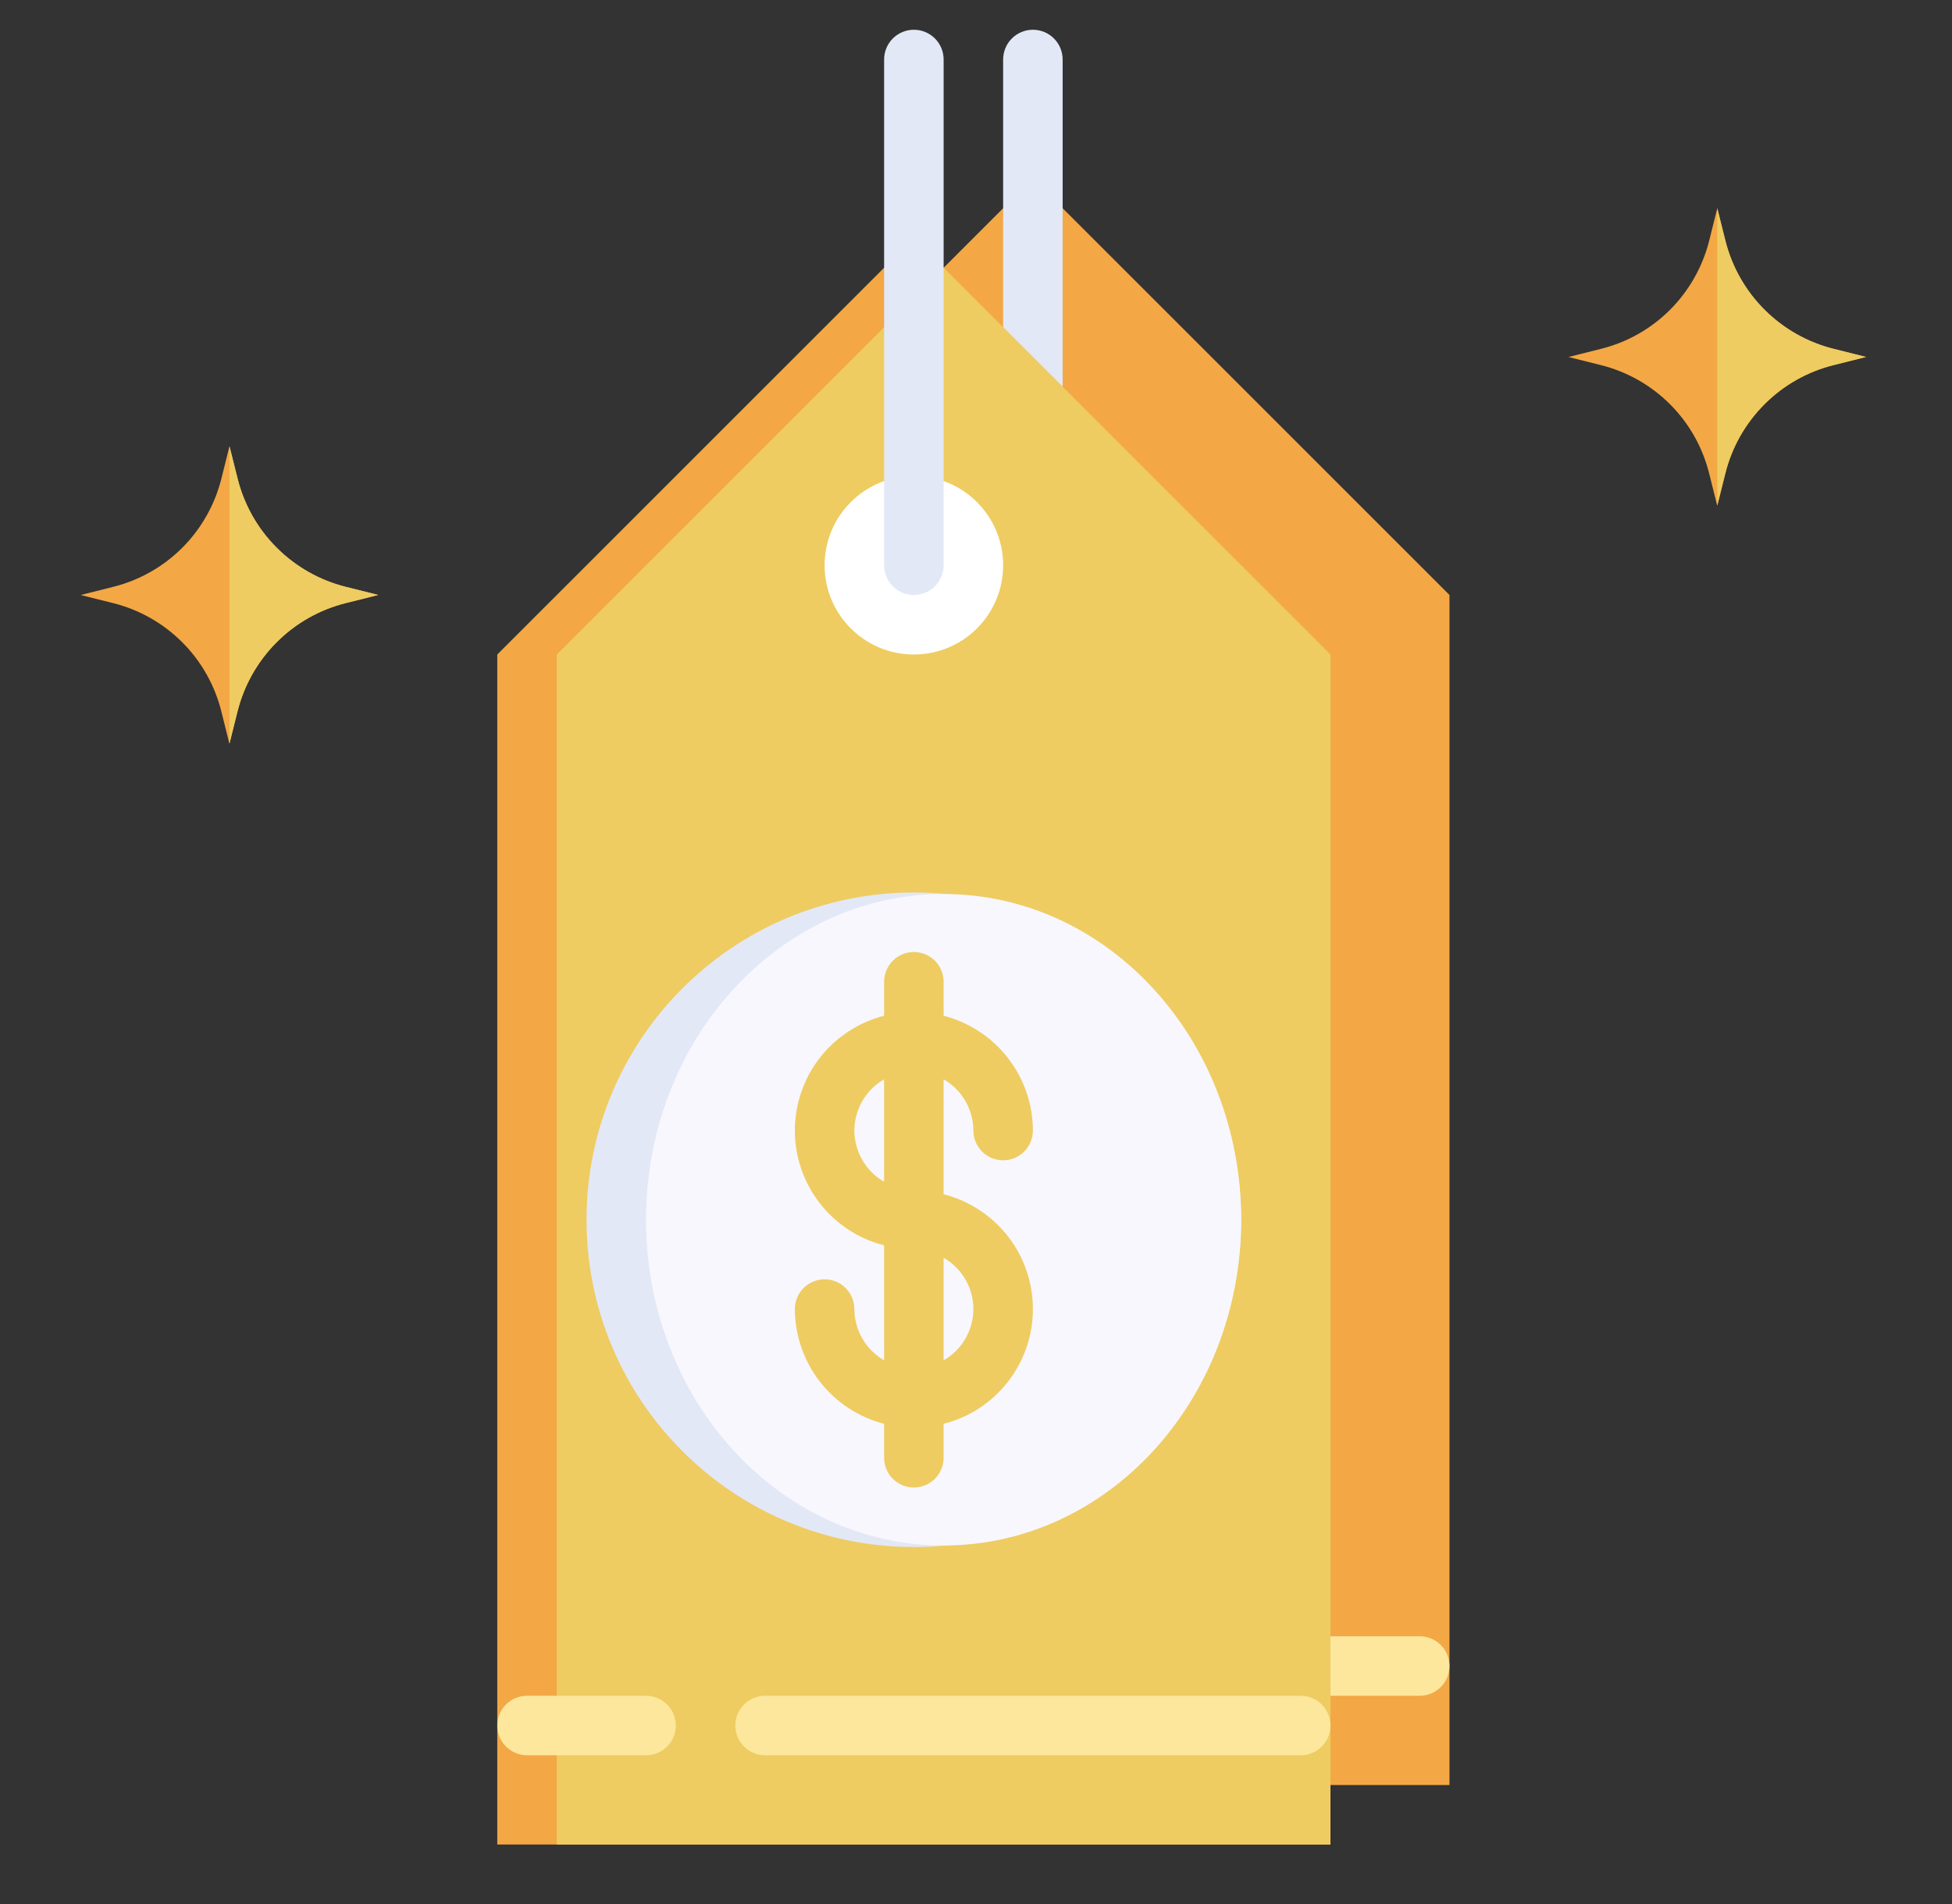<svg width="41" height="40" viewBox="0 0 41 40" fill="none" xmlns="http://www.w3.org/2000/svg">
<rect x="0" y="0" width="41" height="40" fill="#333333" stroke="none"/>
<path d="M21.695 3.75L30.445 12.5V37.5H12.945V12.5L21.695 3.75Z" fill="#F3A845"/>
<path d="M21.695 12.5C22.731 12.5 23.57 11.661 23.57 10.625C23.57 9.589 22.731 8.75 21.695 8.75C20.66 8.75 19.82 9.589 19.82 10.625C19.82 11.661 20.66 12.5 21.695 12.5Z" fill="white"/>
<path d="M21.695 11.25C21.529 11.25 21.37 11.184 21.253 11.067C21.136 10.95 21.07 10.791 21.07 10.625V1.25C21.07 1.084 21.136 0.925 21.253 0.808C21.37 0.691 21.529 0.625 21.695 0.625C21.861 0.625 22.02 0.691 22.137 0.808C22.254 0.925 22.32 1.084 22.32 1.25V10.625C22.32 10.791 22.254 10.95 22.137 11.067C22.02 11.184 21.861 11.25 21.695 11.25Z" fill="#E3E8F6"/>
<path d="M29.82 35.625H18.57C18.404 35.625 18.245 35.559 18.128 35.442C18.011 35.325 17.945 35.166 17.945 35C17.945 34.834 18.011 34.675 18.128 34.558C18.245 34.441 18.404 34.375 18.57 34.375H29.82C29.986 34.375 30.145 34.441 30.262 34.558C30.379 34.675 30.445 34.834 30.445 35C30.445 35.166 30.379 35.325 30.262 35.442C30.145 35.559 29.986 35.625 29.82 35.625Z" fill="#FCE79C"/>
<path d="M19.195 5L27.945 13.75V38.75H10.445V13.75L19.195 5Z" fill="#F3A845"/>
<path d="M19.82 5.625L11.695 13.75V38.75H27.945V13.75L19.82 5.625Z" fill="#EECC61"/>
<path d="M19.195 32.5C22.992 32.5 26.07 29.422 26.07 25.625C26.07 21.828 22.992 18.75 19.195 18.75C15.398 18.75 12.32 21.828 12.32 25.625C12.32 29.422 15.398 32.5 19.195 32.5Z" fill="#E3E8F6"/>
<path d="M19.82 32.468C23.272 32.468 26.07 29.404 26.07 25.625C26.07 21.846 23.272 18.782 19.82 18.782C16.368 18.782 13.57 21.846 13.57 25.625C13.57 29.404 16.368 32.468 19.82 32.468Z" fill="#F8F7FE"/>
<path d="M4.82 9.375L4.65 10.056C4.512 10.605 4.228 11.107 3.828 11.508C3.427 11.908 2.926 12.192 2.376 12.329L1.695 12.5L2.375 12.67C2.925 12.807 3.427 13.092 3.828 13.493C4.228 13.893 4.512 14.396 4.649 14.945L4.819 15.625L4.99 14.942C5.128 14.393 5.412 13.892 5.812 13.492C6.212 13.091 6.713 12.807 7.262 12.67L7.945 12.499L7.265 12.329C6.716 12.192 6.214 11.908 5.813 11.507C5.412 11.107 5.128 10.605 4.991 10.055L4.82 9.375Z" fill="#F3A845"/>
<path d="M4.99 14.942C5.128 14.393 5.412 13.892 5.812 13.492C6.212 13.091 6.713 12.807 7.262 12.67L7.945 12.499L7.265 12.329C6.716 12.192 6.214 11.908 5.813 11.507C5.412 11.107 5.128 10.605 4.991 10.055L4.82 9.375V15.621L4.99 14.942Z" fill="#EECC61"/>
<path d="M19.82 25.089V22.674C20.009 22.783 20.167 22.94 20.276 23.129C20.386 23.318 20.444 23.532 20.445 23.751C20.445 23.916 20.511 24.075 20.628 24.193C20.745 24.31 20.904 24.376 21.07 24.376C21.236 24.376 21.395 24.31 21.512 24.193C21.629 24.075 21.695 23.916 21.695 23.751C21.694 23.198 21.509 22.661 21.169 22.225C20.83 21.788 20.355 21.477 19.82 21.339V20.625C19.82 20.459 19.754 20.3 19.637 20.183C19.52 20.066 19.361 20 19.195 20C19.029 20 18.87 20.066 18.753 20.183C18.636 20.3 18.57 20.459 18.57 20.625V21.339C18.034 21.476 17.559 21.787 17.219 22.223C16.88 22.66 16.695 23.198 16.695 23.751C16.695 24.304 16.88 24.841 17.219 25.278C17.559 25.715 18.034 26.026 18.57 26.162V28.577C18.381 28.468 18.223 28.311 18.114 28.122C18.004 27.933 17.946 27.719 17.945 27.501C17.945 27.335 17.879 27.176 17.762 27.059C17.645 26.942 17.486 26.876 17.32 26.876C17.154 26.876 16.995 26.942 16.878 27.059C16.761 27.176 16.695 27.335 16.695 27.501C16.697 28.053 16.882 28.59 17.221 29.026C17.56 29.463 18.035 29.774 18.57 29.912V30.625C18.57 30.791 18.636 30.95 18.753 31.067C18.87 31.184 19.029 31.25 19.195 31.25C19.361 31.25 19.52 31.184 19.637 31.067C19.754 30.95 19.82 30.791 19.82 30.625V29.912C20.356 29.776 20.831 29.465 21.171 29.028C21.511 28.591 21.695 28.054 21.695 27.501C21.695 26.948 21.511 26.41 21.171 25.973C20.831 25.537 20.356 25.226 19.82 25.089ZM17.945 23.751C17.946 23.532 18.004 23.318 18.114 23.129C18.223 22.94 18.381 22.783 18.57 22.674V24.827C18.381 24.718 18.223 24.561 18.114 24.372C18.004 24.183 17.946 23.969 17.945 23.751ZM19.82 28.577V26.424C20.01 26.533 20.168 26.689 20.277 26.878C20.387 27.067 20.445 27.282 20.445 27.501C20.445 27.719 20.387 27.934 20.277 28.123C20.168 28.312 20.01 28.468 19.82 28.577Z" fill="#EECC61"/>
<path d="M19.195 13.75C20.231 13.75 21.07 12.911 21.07 11.875C21.07 10.839 20.231 10 19.195 10C18.16 10 17.32 10.839 17.32 11.875C17.32 12.911 18.16 13.75 19.195 13.75Z" fill="white"/>
<path d="M19.195 12.5C19.029 12.5 18.87 12.434 18.753 12.317C18.636 12.2 18.57 12.041 18.57 11.875V1.25C18.57 1.084 18.636 0.925 18.753 0.808C18.87 0.691 19.029 0.625 19.195 0.625C19.361 0.625 19.52 0.691 19.637 0.808C19.754 0.925 19.82 1.084 19.82 1.25V11.875C19.82 12.041 19.754 12.2 19.637 12.317C19.52 12.434 19.361 12.5 19.195 12.5Z" fill="#E3E8F6"/>
<path d="M27.32 36.875H16.07C15.904 36.875 15.745 36.809 15.628 36.692C15.511 36.575 15.445 36.416 15.445 36.25C15.445 36.084 15.511 35.925 15.628 35.808C15.745 35.691 15.904 35.625 16.07 35.625H27.32C27.486 35.625 27.645 35.691 27.762 35.808C27.879 35.925 27.945 36.084 27.945 36.25C27.945 36.416 27.879 36.575 27.762 36.692C27.645 36.809 27.486 36.875 27.32 36.875Z" fill="#FCE79C"/>
<path d="M13.57 36.875H11.07C10.904 36.875 10.745 36.809 10.628 36.692C10.511 36.575 10.445 36.416 10.445 36.25C10.445 36.084 10.511 35.925 10.628 35.808C10.745 35.691 10.904 35.625 11.07 35.625H13.57C13.736 35.625 13.895 35.691 14.012 35.808C14.129 35.925 14.195 36.084 14.195 36.25C14.195 36.416 14.129 36.575 14.012 36.692C13.895 36.809 13.736 36.875 13.57 36.875Z" fill="#FCE79C"/>
<path d="M36.07 4.375L35.9 5.056C35.762 5.605 35.478 6.107 35.078 6.508C34.678 6.908 34.176 7.192 33.626 7.329L32.945 7.5L33.625 7.67C34.175 7.808 34.677 8.092 35.078 8.493C35.478 8.893 35.762 9.396 35.899 9.945L36.069 10.625L36.24 9.942C36.377 9.393 36.662 8.892 37.062 8.492C37.462 8.091 37.963 7.807 38.513 7.67L39.195 7.499L38.515 7.329C37.966 7.192 37.464 6.908 37.063 6.507C36.662 6.107 36.378 5.605 36.24 5.055L36.07 4.375Z" fill="#F3A845"/>
<path d="M36.24 9.942C36.377 9.393 36.661 8.892 37.062 8.492C37.462 8.091 37.963 7.807 38.513 7.67L39.195 7.499L38.515 7.329C37.966 7.192 37.464 6.908 37.063 6.507C36.662 6.107 36.378 5.605 36.24 5.055L36.07 4.375V10.621L36.24 9.942Z" fill="#EECC61"/>
</svg>
